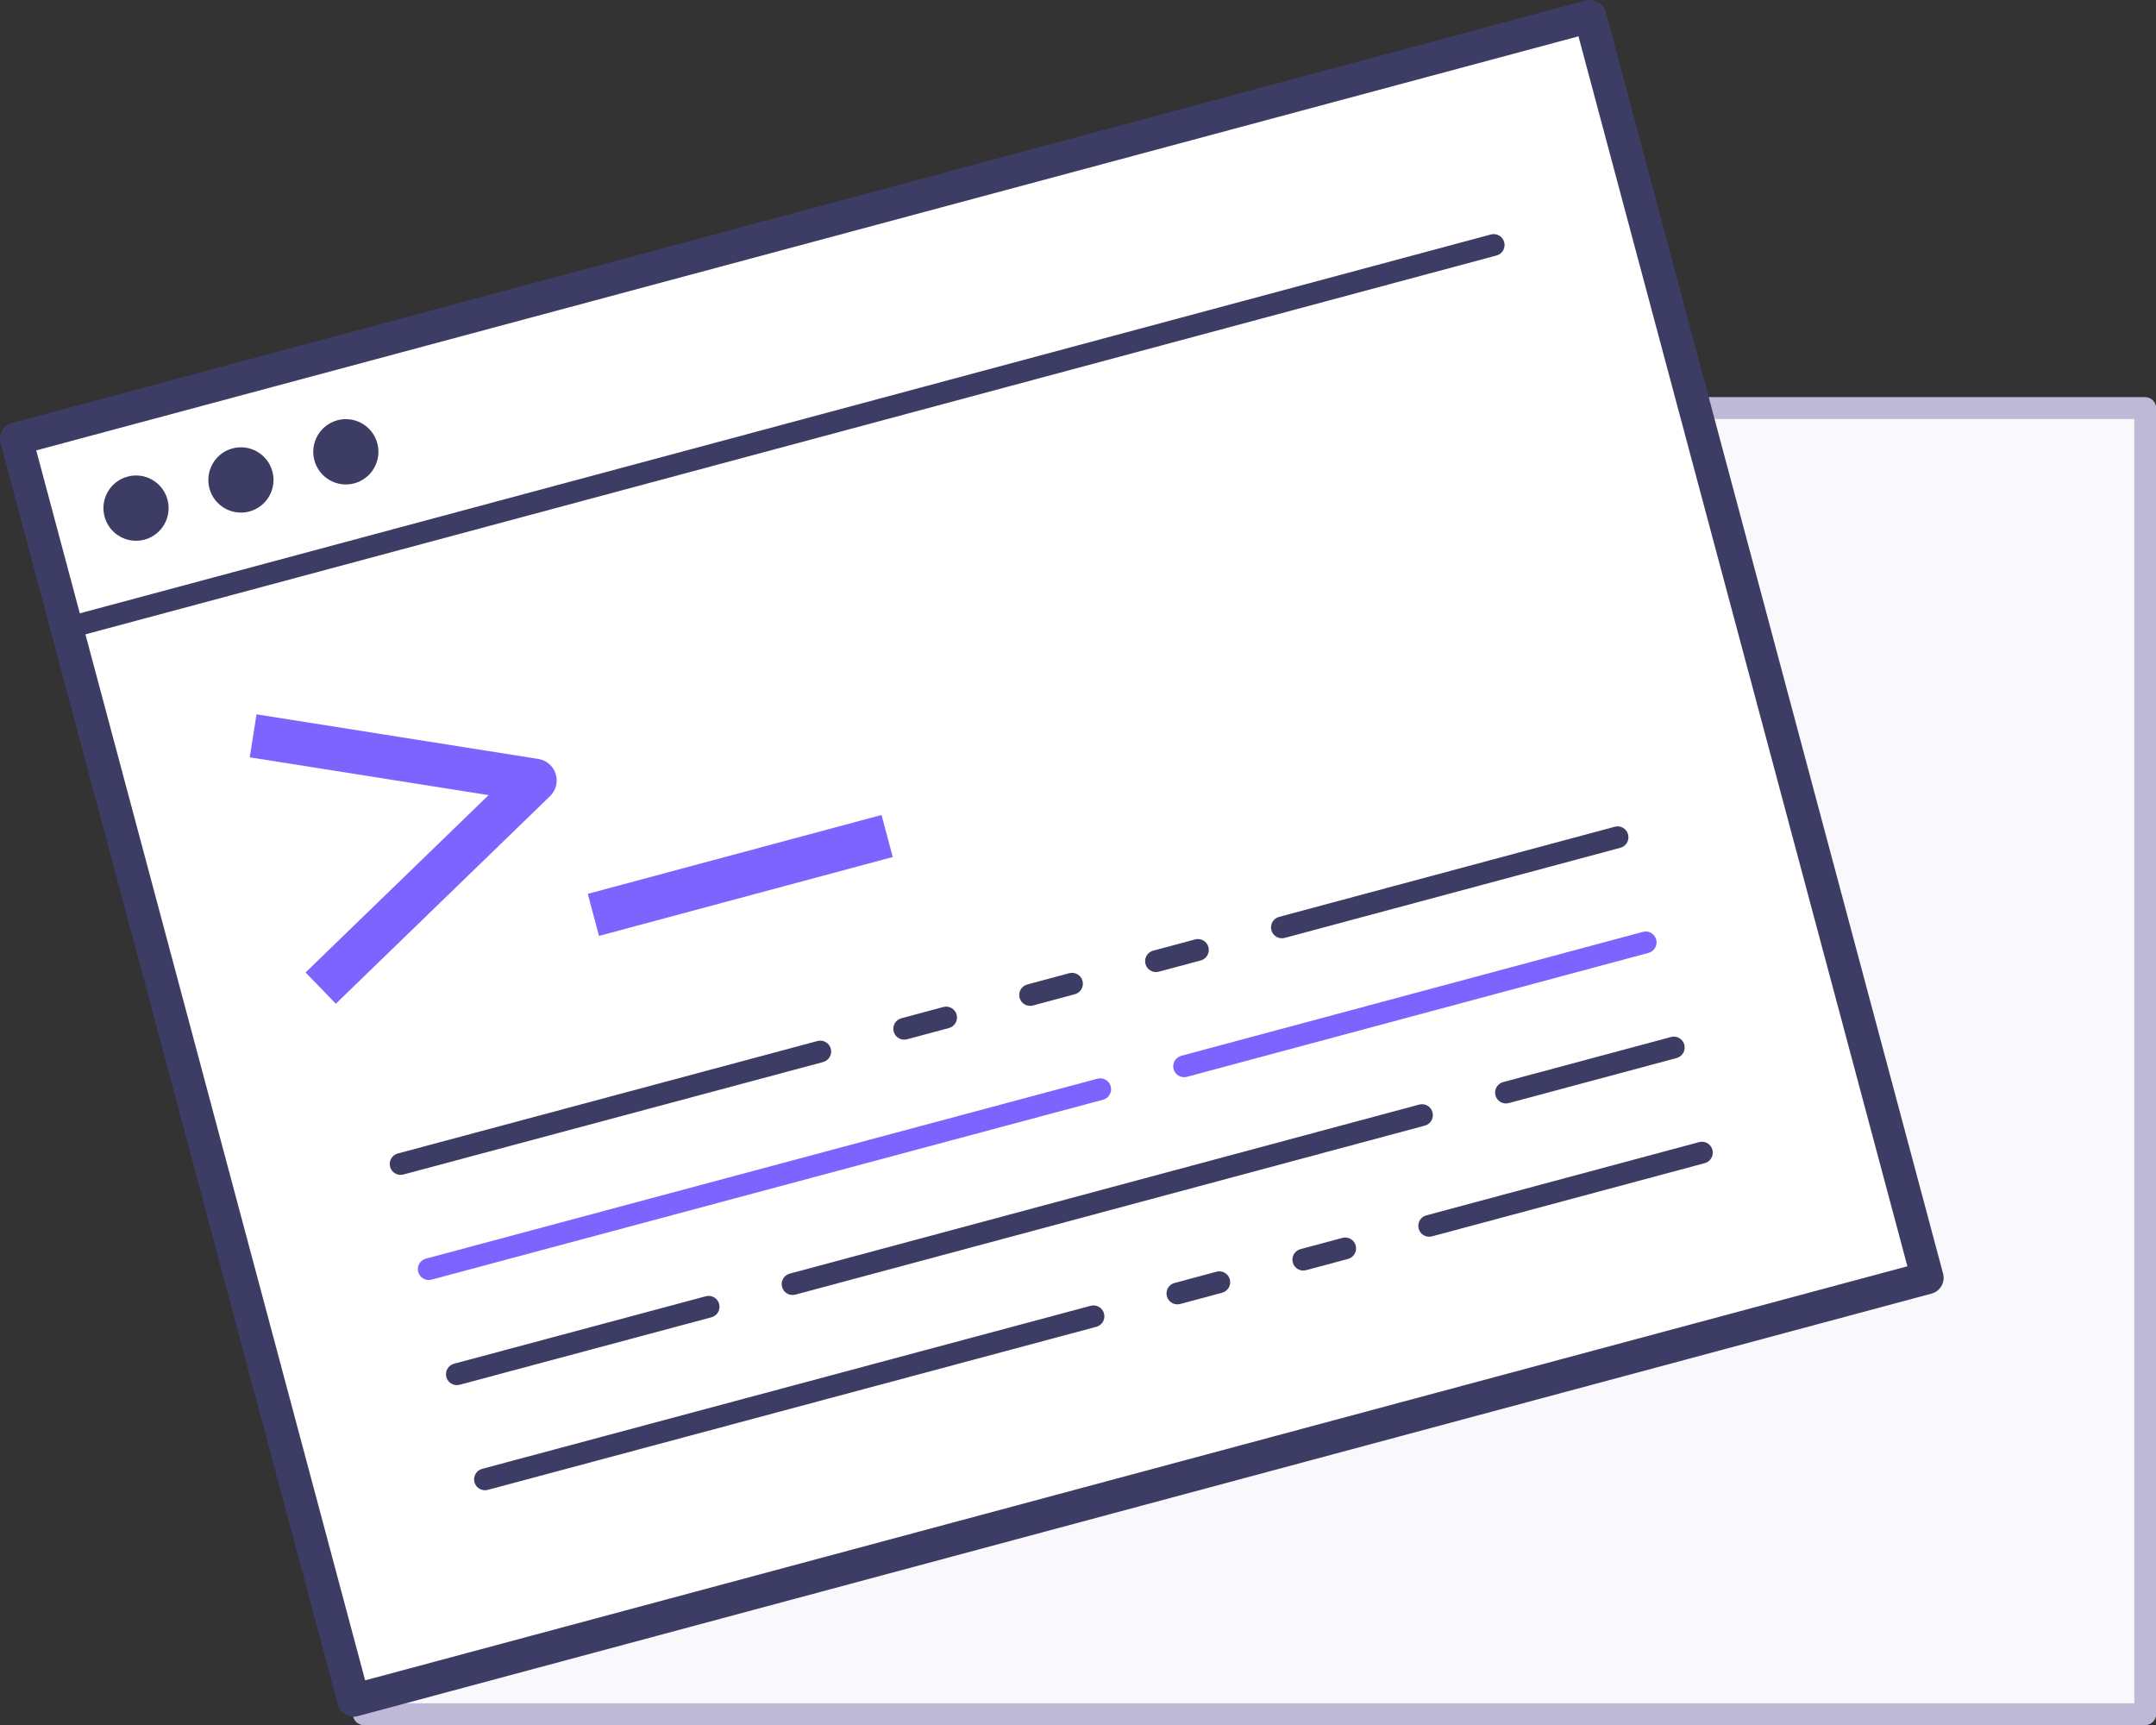<svg width="100" height="80" viewBox="0 0 100 80" fill="none" xmlns="http://www.w3.org/2000/svg">
<rect x="0" y="0" width="100" height="80" fill="#333333" stroke="none"/>
<path d="M99.497 18.928L16.877 18.928V79.496H42.066H99.497V53.249V45.174V18.928Z" fill="#F9F8FC" stroke="#BEB9D7" stroke-linecap="round" stroke-linejoin="round"/>
<rect width="75.576" height="60.56" transform="matrix(0.966 -0.259 0.258 0.966 0.755 20.352)" fill="white"/>
<path d="M73.747 0.756L0.755 20.352L16.402 78.856L89.394 59.261L82.614 33.909L80.527 26.108L73.747 0.756Z" stroke="#3C3C64" stroke-width="1.5" stroke-linecap="round" stroke-linejoin="round"/>
<path fill-rule="evenodd" clip-rule="evenodd" d="M12.634 21.866C12.85 22.674 12.372 23.504 11.565 23.72C10.759 23.937 9.93 23.457 9.714 22.649C9.498 21.842 9.977 21.012 10.783 20.795C11.589 20.579 12.418 21.058 12.634 21.866ZM7.768 23.172C7.984 23.98 7.506 24.81 6.7 25.027C5.894 25.243 5.065 24.764 4.849 23.956C4.633 23.148 5.111 22.318 5.917 22.102C6.724 21.885 7.552 22.365 7.768 23.172ZM16.432 22.415C17.238 22.198 17.716 21.368 17.5 20.56C17.284 19.752 16.456 19.273 15.649 19.489C14.843 19.706 14.365 20.536 14.581 21.344C14.797 22.152 15.626 22.631 16.432 22.415Z" fill="#3C3C64"/>
<path d="M11.74 34.125L24.809 36.19L14.869 45.826" stroke="#7D64FF" stroke-width="2" stroke-linejoin="round"/>
<line y1="-1" x2="14.108" y2="-1" transform="matrix(0.966 -0.259 0.258 0.966 27.782 43.404)" stroke="#7D64FF" stroke-width="2"/>
<line x1="0.5" y1="-0.5" x2="12.6" y2="-0.5" transform="matrix(0.966 -0.259 0.258 0.966 20.831 64.352)" stroke="#3C3C64" stroke-linecap="round"/>
<line x1="0.5" y1="-0.5" x2="30.738" y2="-0.5" transform="matrix(0.966 -0.259 0.258 0.966 36.403 60.171)" stroke="#3C3C64" stroke-linecap="round"/>
<line x1="0.5" y1="-0.5" x2="8.569" y2="-0.5" transform="matrix(0.966 -0.259 0.258 0.966 69.493 51.287)" stroke="#3C3C64" stroke-linecap="round"/>
<line x1="0.5" y1="-0.5" x2="32.754" y2="-0.5" transform="matrix(0.966 -0.259 0.258 0.966 19.527 59.477)" stroke="#7D64FF" stroke-linecap="round"/>
<line x1="0.5" y1="-0.5" x2="22.677" y2="-0.5" transform="matrix(0.966 -0.259 0.258 0.966 54.564 50.07)" stroke="#7D64FF" stroke-linecap="round"/>
<line x1="0.5" y1="-0.5" x2="20.661" y2="-0.5" transform="matrix(0.966 -0.259 0.258 0.966 18.224 54.601)" stroke="#3C3C64" stroke-linecap="round"/>
<line x1="0.5" y1="-0.5" x2="2.523" y2="-0.5" transform="matrix(0.966 -0.259 0.258 0.966 41.581 48.33)" stroke="#3C3C64" stroke-linecap="round"/>
<line x1="0.5" y1="-0.5" x2="2.523" y2="-0.5" transform="matrix(0.966 -0.259 0.258 0.966 47.42 46.763)" stroke="#3C3C64" stroke-linecap="round"/>
<line x1="0.5" y1="-0.5" x2="2.523" y2="-0.5" transform="matrix(0.966 -0.259 0.258 0.966 53.26 45.195)" stroke="#3C3C64" stroke-linecap="round"/>
<line x1="0.5" y1="-0.5" x2="16.631" y2="-0.5" transform="matrix(0.966 -0.259 0.258 0.966 59.099 43.628)" stroke="#3C3C64" stroke-linecap="round"/>
<line x1="0.5" y1="-0.5" x2="29.73" y2="-0.5" transform="matrix(0.966 -0.259 0.258 0.966 22.135 69.228)" stroke="#3C3C64" stroke-linecap="round"/>
<line x1="0.5" y1="-0.5" x2="2.523" y2="-0.5" transform="matrix(0.966 -0.259 0.258 0.966 54.252 60.605)" stroke="#3C3C64" stroke-linecap="round"/>
<line x1="0.5" y1="-0.5" x2="2.523" y2="-0.5" transform="matrix(0.966 -0.259 0.258 0.966 60.091 59.037)" stroke="#3C3C64" stroke-linecap="round"/>
<line x1="0.5" y1="-0.5" x2="13.608" y2="-0.5" transform="matrix(0.966 -0.259 0.258 0.966 65.931 57.47)" stroke="#3C3C64" stroke-linecap="round"/>
<path d="M3.103 29.129L69.282 11.363" stroke="#3C3C64" stroke-linecap="round"/>
<path d="M99.497 18.928L16.877 18.928V79.496H42.066H99.497V53.249V45.174V18.928Z" fill="#F9F8FC"/>
<path fill-rule="evenodd" clip-rule="evenodd" d="M16.373 18.928C16.373 18.649 16.599 18.423 16.877 18.423L99.496 18.423C99.775 18.423 100 18.649 100 18.928V79.495C100 79.774 99.775 80 99.496 80H16.877C16.599 80 16.373 79.774 16.373 79.495V18.928ZM17.381 19.432V78.991H98.993V19.432L17.381 19.432Z" fill="#BEB9D7"/>
<rect width="75.576" height="60.56" transform="matrix(0.966 -0.259 0.258 0.966 0.756 20.352)" fill="white"/>
<path fill-rule="evenodd" clip-rule="evenodd" d="M73.552 0.026C73.955 -0.082 74.369 0.157 74.478 0.561L90.124 59.065C90.176 59.259 90.149 59.466 90.049 59.64C89.948 59.814 89.783 59.941 89.59 59.993L16.598 79.588C16.195 79.696 15.78 79.456 15.672 79.052L0.026 20.548C-0.026 20.354 0.001 20.148 0.101 19.974C0.201 19.8 0.367 19.673 0.56 19.621L73.552 0.026ZM1.681 20.888L16.936 77.929L88.469 58.726L73.213 1.685L1.681 20.888Z" fill="#3C3C64"/>
<path fill-rule="evenodd" clip-rule="evenodd" d="M12.635 21.867C12.851 22.674 12.372 23.505 11.566 23.721C10.76 23.938 9.931 23.458 9.715 22.651C9.499 21.843 9.977 21.012 10.784 20.796C11.59 20.58 12.419 21.059 12.635 21.867ZM7.769 23.173C7.985 23.981 7.507 24.811 6.7 25.028C5.894 25.244 5.065 24.765 4.849 23.957C4.633 23.149 5.112 22.319 5.918 22.103C6.724 21.886 7.553 22.366 7.769 23.173ZM16.432 22.416C17.238 22.199 17.717 21.369 17.501 20.561C17.285 19.753 16.456 19.274 15.65 19.49C14.844 19.707 14.365 20.537 14.581 21.345C14.797 22.153 15.626 22.632 16.432 22.416Z" fill="#3C3C64"/>
<path fill-rule="evenodd" clip-rule="evenodd" d="M11.584 35.122L22.661 36.876L14.174 45.099L15.576 46.55L25.515 36.92C25.789 36.654 25.89 36.256 25.774 35.891C25.659 35.526 25.348 35.258 24.97 35.198L11.897 33.128L11.584 35.122ZM27.783 43.404L41.408 39.746L40.887 37.796L27.262 41.454L27.783 43.404Z" fill="#7D64FF"/>
<path fill-rule="evenodd" clip-rule="evenodd" d="M69.719 50.183C69.451 50.255 69.291 50.532 69.363 50.801C69.435 51.07 69.711 51.23 69.98 51.158L77.766 49.068C78.035 48.995 78.194 48.719 78.122 48.449C78.05 48.18 77.774 48.02 77.505 48.093L69.719 50.183ZM36.273 59.684C36.201 59.414 36.361 59.138 36.63 59.066L65.826 51.227C66.095 51.155 66.371 51.315 66.443 51.584C66.515 51.854 66.356 52.13 66.087 52.203L36.89 60.041C36.622 60.113 36.346 59.953 36.273 59.684ZM20.702 63.864C20.63 63.594 20.79 63.318 21.058 63.246L32.739 60.116C33.007 60.044 33.284 60.204 33.356 60.473C33.428 60.742 33.269 61.019 33 61.091L21.32 64.221C21.051 64.293 20.774 64.133 20.702 63.864Z" fill="#3C3C64"/>
<path fill-rule="evenodd" clip-rule="evenodd" d="M54.791 48.964C54.522 49.037 54.362 49.313 54.434 49.583C54.506 49.852 54.783 50.012 55.051 49.94L76.462 44.192C76.731 44.12 76.891 43.843 76.819 43.573C76.746 43.304 76.47 43.144 76.202 43.217L54.791 48.964ZM19.754 58.372C19.485 58.444 19.326 58.72 19.398 58.989C19.47 59.259 19.747 59.419 20.015 59.346L51.163 51.001C51.431 50.929 51.591 50.652 51.519 50.383C51.447 50.114 51.17 49.954 50.901 50.026L19.754 58.372Z" fill="#7D64FF"/>
<path fill-rule="evenodd" clip-rule="evenodd" d="M59.325 42.522C59.057 42.594 58.897 42.871 58.969 43.14C59.041 43.409 59.318 43.569 59.586 43.497L75.158 39.317C75.427 39.245 75.586 38.968 75.514 38.698C75.442 38.429 75.166 38.269 74.897 38.342L59.325 42.522ZM53.13 44.707C53.058 44.438 53.218 44.161 53.486 44.089L55.433 43.567C55.702 43.495 55.978 43.654 56.05 43.924C56.122 44.193 55.962 44.47 55.694 44.542L53.747 45.064C53.478 45.136 53.202 44.977 53.13 44.707ZM47.647 45.657C47.378 45.729 47.219 46.005 47.291 46.275C47.363 46.544 47.639 46.704 47.908 46.632L49.854 46.109C50.123 46.037 50.282 45.76 50.21 45.491C50.138 45.222 49.862 45.062 49.593 45.134L47.647 45.657ZM41.451 47.842C41.379 47.573 41.539 47.296 41.807 47.224L43.754 46.701C44.023 46.629 44.299 46.789 44.371 47.058C44.443 47.328 44.283 47.604 44.015 47.676L42.068 48.199C41.799 48.271 41.523 48.111 41.451 47.842ZM18.094 54.113C18.022 53.844 18.181 53.567 18.45 53.495L37.917 48.279C38.186 48.207 38.462 48.367 38.534 48.636C38.606 48.905 38.447 49.182 38.178 49.254L18.711 54.47C18.442 54.542 18.166 54.382 18.094 54.113Z" fill="#3C3C64"/>
<path fill-rule="evenodd" clip-rule="evenodd" d="M66.157 56.364C65.888 56.436 65.729 56.713 65.801 56.982C65.873 57.251 66.149 57.411 66.418 57.339L79.07 53.943C79.339 53.87 79.498 53.594 79.426 53.324C79.354 53.055 79.078 52.895 78.809 52.968L66.157 56.364ZM59.962 58.55C59.889 58.28 60.049 58.004 60.318 57.931L62.264 57.409C62.533 57.337 62.809 57.496 62.881 57.766C62.953 58.035 62.794 58.312 62.525 58.384L60.578 58.907C60.31 58.979 60.033 58.819 59.962 58.55ZM54.479 59.5C54.21 59.572 54.05 59.849 54.123 60.118C54.194 60.387 54.471 60.547 54.739 60.475L56.686 59.952C56.955 59.88 57.114 59.603 57.042 59.334C56.97 59.065 56.694 58.905 56.425 58.977L54.479 59.5ZM22.362 68.121C22.093 68.194 21.934 68.47 22.006 68.739C22.078 69.008 22.355 69.168 22.623 69.096L50.85 61.533C51.119 61.461 51.279 61.184 51.207 60.915C51.134 60.646 50.858 60.486 50.589 60.558L22.362 68.121Z" fill="#3C3C64"/>
<path fill-rule="evenodd" clip-rule="evenodd" d="M2.616 29.258C2.544 28.989 2.703 28.712 2.972 28.64L69.151 10.874C69.42 10.802 69.696 10.961 69.768 11.23C69.84 11.5 69.681 11.777 69.412 11.849L3.233 29.615C2.964 29.687 2.688 29.527 2.616 29.258Z" fill="#3C3C64"/>
</svg>
